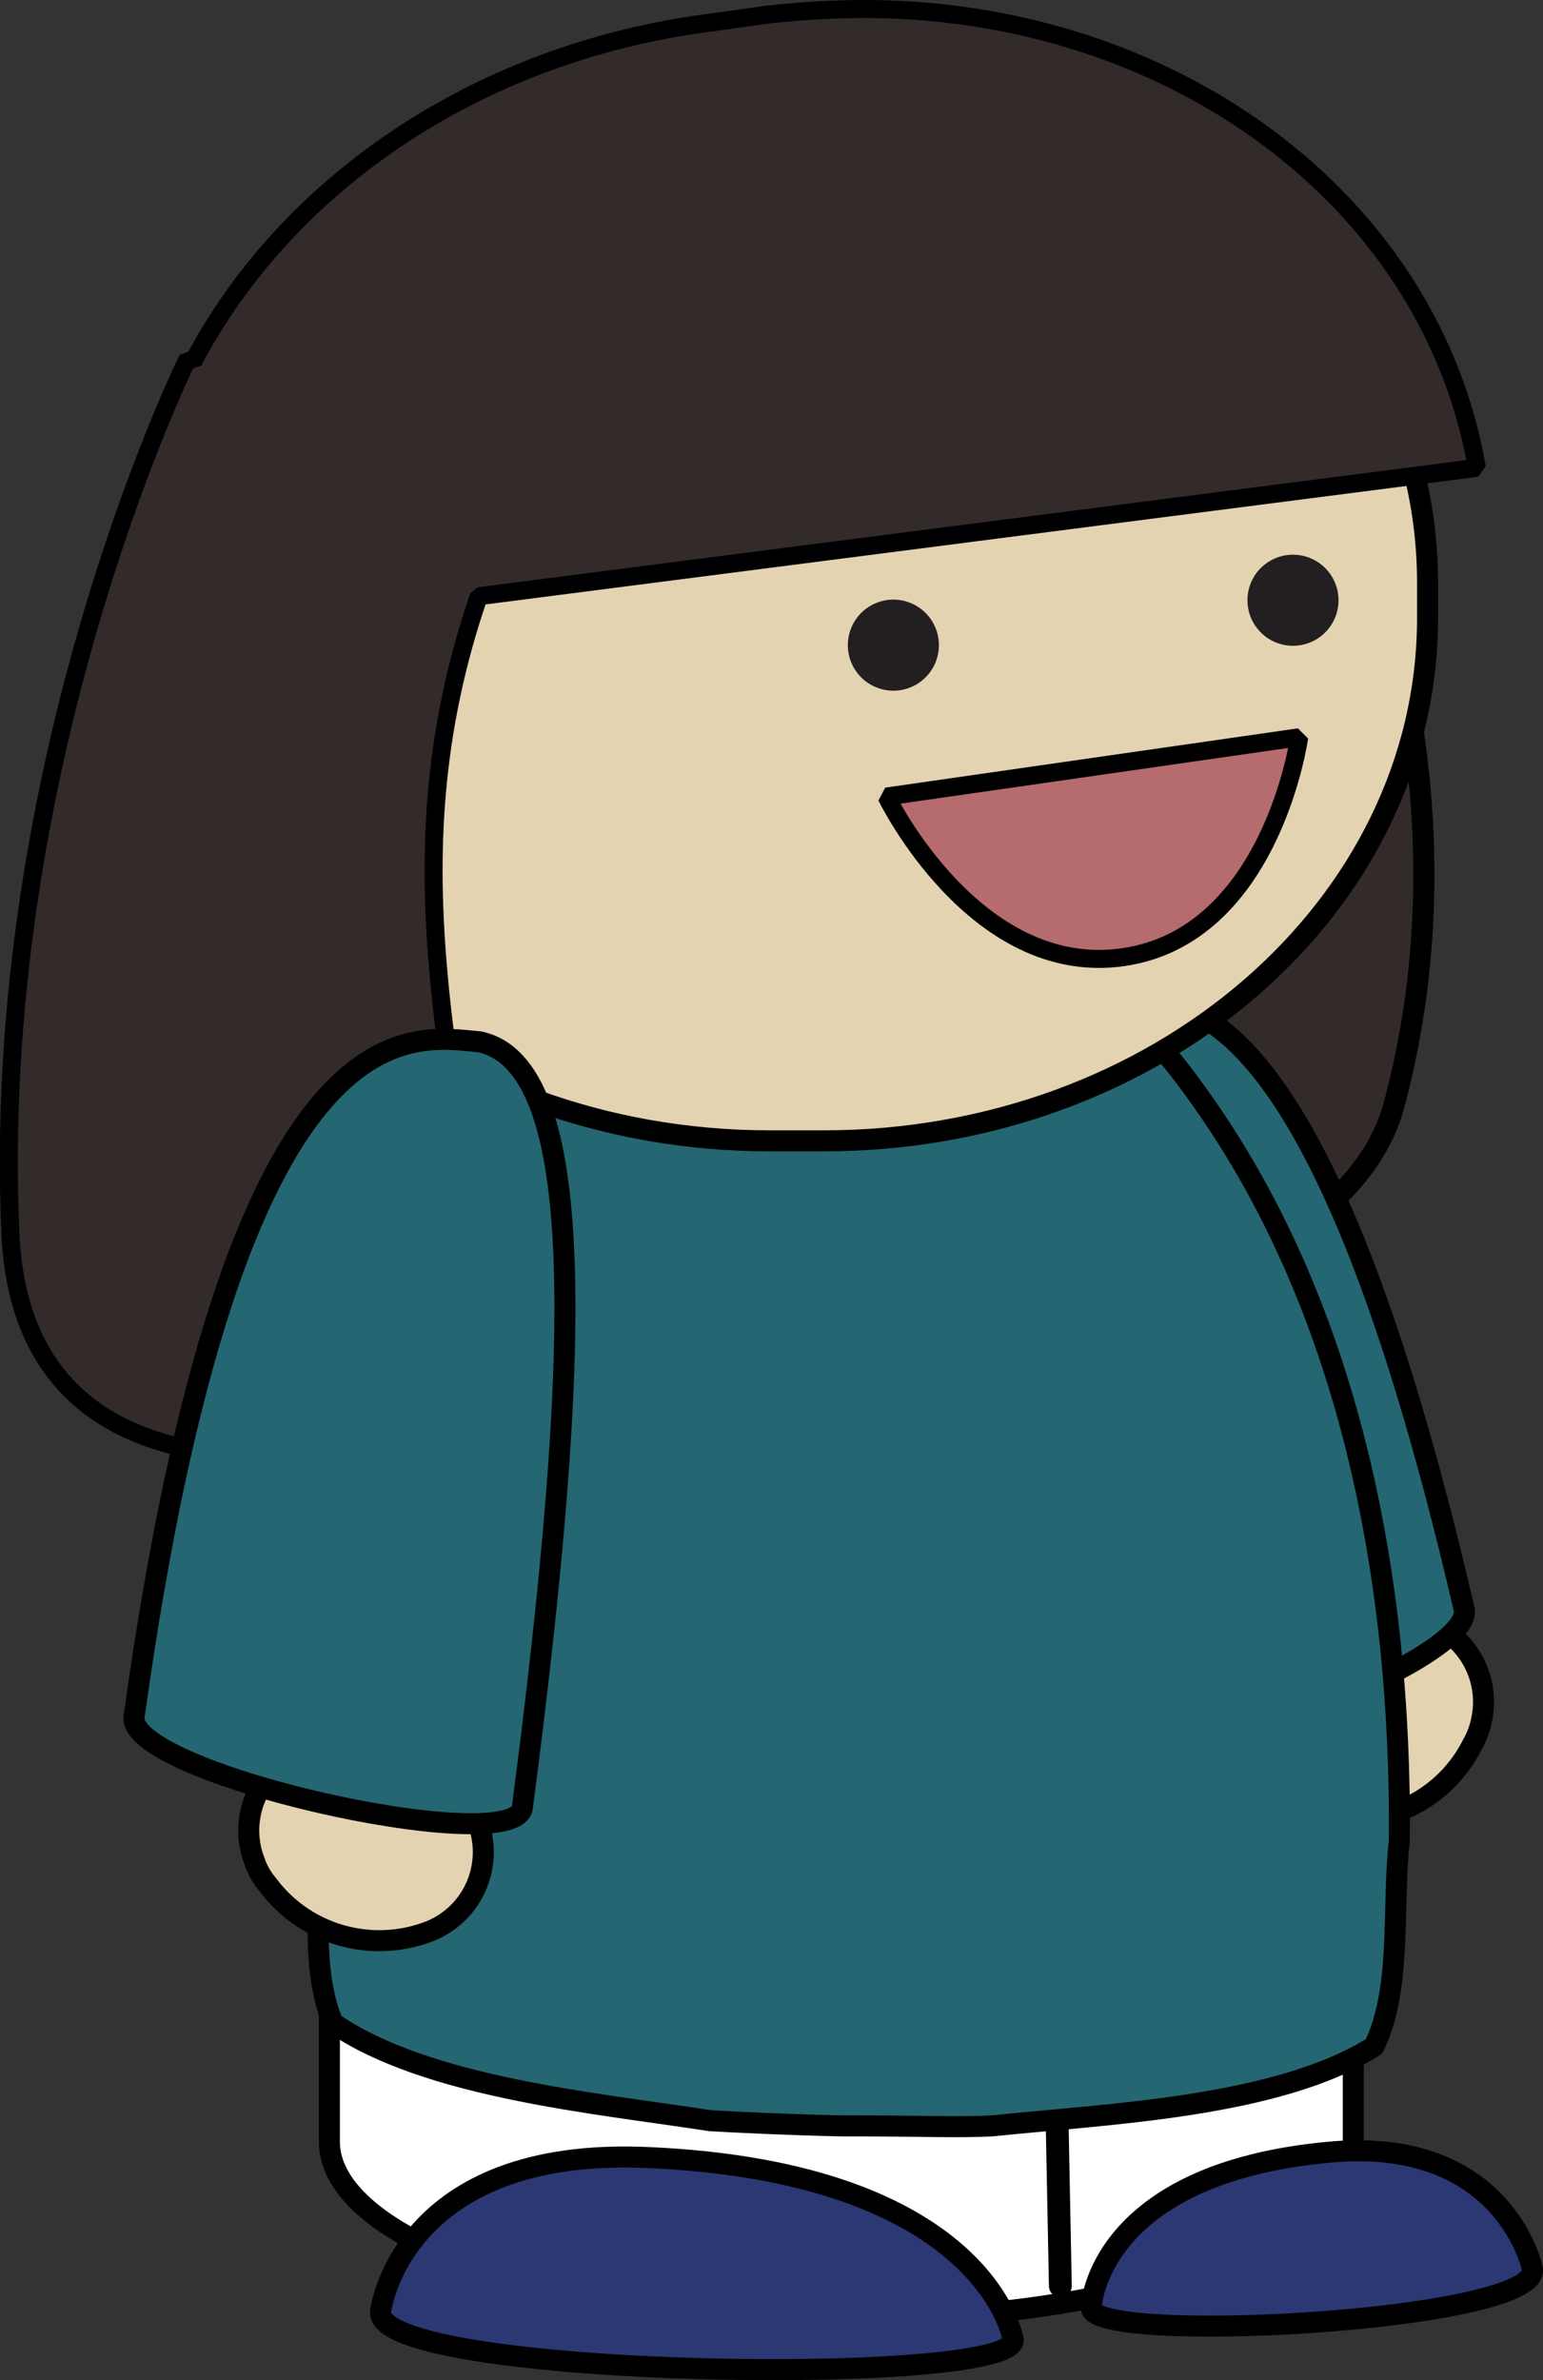<svg id="svg5223" xmlns="http://www.w3.org/2000/svg" viewBox="0 0 268.09 413.43"><rect x="0" y="0" width="268.09" height="413.43" fill="#333333" stroke="none"/><g id="layer1"><g id="g5975"><path id="skin" d="M255.83,303a23.9,23.9,0,0,1-26.2,12.7,14.85,14.85,0,0,1-11.4-17.6,15.82,15.82,0,0,1,1.6-4.3,23.9,23.9,0,0,1,26.2-12.7,14.85,14.85,0,0,1,11.4,17.6A13.88,13.88,0,0,1,255.83,303Z" transform="translate(0 0)" style="fill:#e4d3b1;stroke:#000;stroke-linecap:round;stroke-linejoin:round;stroke-width:3.65px;fill-rule:evenodd"/><path id="hair1" d="M212.93,43.26s50.4,69.4,29.3,148.6c-10.1,38-95.1,47.4-95.1,47.4l7.3-174.1" transform="translate(0 0)" style="fill:#322b2a;stroke:#000;stroke-miterlimit:3.2;stroke-width:3.668px"/><path id="t-shirt1" d="M196.83,301.46c3,8,60.4-13.1,57.5-22.2-27.1-116.7-53.3-106.5-63.6-104.2C175.63,186.76,180,227.26,196.83,301.46Z" transform="translate(0 0)" style="fill:#246671;stroke:#000;stroke-miterlimit:3.2;stroke-width:3.65px"/><path id="rect3252-6-7-2-7-1-6-3-5-6-6" d="M144.63,290.56h3.1c48.1,0,87.4,13.8,87.4,30.9V372c0,17.1-39,30.9-87.4,30.9h-3.1c-48.1,0-87.4-13.9-87.4-30.9v-50.5C57.33,304.36,96.43,290.56,144.63,290.56Z" transform="translate(0 0)" style="fill:#fff;stroke:#000;stroke-linecap:round;stroke-linejoin:round;stroke-width:3.65px;fill-rule:evenodd"/><path id="path3928-9-81-8-0-49-3-5-5-2" d="M184.23,397.06l-.7-35.7" transform="translate(0 0)" style="fill:#fff;stroke:#000;stroke-linecap:round;stroke-linejoin:round;stroke-width:3.968px"/><path id="t-shirt2" d="M154.53,156.76h-2.3c-20.8.7-40.5,13.7-53.8,30.3-28.7,35.5-40.6,82.8-42.8,128.3.4,11.7-2.1,25.7,2.2,36,16.4,11.3,45.6,13.9,65.6,17,5.3.3,13.7.7,22.9.9h3.1c9.2,0,17.5.3,22.9,0,20.1-2.1,49.5-3.2,66.4-13.8,4.9-10,3.1-24.1,4.4-35.8.4-45.7-8.7-93.4-35.5-130.2-12.4-17.5-31.3-31.2-52-32.9h-.8Z" transform="translate(0 0)" style="fill:#246671;stroke:#000;stroke-linecap:round;stroke-linejoin:round;stroke-width:3.65px;fill-rule:evenodd"/><path id="shoe1" d="M266.23,394s-4.8-22.9-35-20.2c-40.5,3.6-41.6,26.7-41.6,26.7C187.23,407.56,268.33,403.36,266.23,394Z" transform="translate(0 0)" style="fill:#2c3873;stroke:#000;stroke-miterlimit:3.2;stroke-width:3.65px"/><path id="skin2" d="M46.53,327.36a24.17,24.17,0,0,0,28.1,8.1,14.79,14.79,0,0,0,8.3-19.2h0a15.47,15.47,0,0,0-2.3-3.9,23.94,23.94,0,0,0-28.2-8.1,14.77,14.77,0,0,0-8.13,19.23l0,.07A13,13,0,0,0,46.53,327.36Z" transform="translate(0 0)" style="fill:#e4d3b1;stroke:#000;stroke-linecap:round;stroke-linejoin:round;stroke-width:3.65px;fill-rule:evenodd"/><path id="skin3" d="M133.73,10.36h9.4c57.8,0,104.9,40.6,104.9,90.8v6.2c0,50.1-46.9,90.8-104.9,90.8h-9.4c-57.9,0-104.9-40.6-104.9-90.8v-6.2C28.93,51,75.83,10.36,133.73,10.36Z" transform="translate(0 0)" style="fill:#e4d3b1;stroke:#000;stroke-linecap:round;stroke-linejoin:bevel;stroke-width:3.65px;fill-rule:evenodd"/><path id="shoe2" d="M66.13,401.46s3.4-28.7,46.6-26.7c58.1,2.6,63.2,31.2,63.2,31.2C180.33,414.76,64.63,413.26,66.13,401.46Z" transform="translate(0 0)" style="fill:#2c3873;stroke:#000;stroke-miterlimit:3.2;stroke-width:3.65px"/><g id="mouth"><path id="path590-4-2-7-8" d="M225.73,128.06s-4.8,34.5-30.6,38.2-41.1-27.9-41.1-27.9Z" transform="translate(0 0)" style="fill:#b66b6f;stroke:#000;stroke-linecap:round;stroke-linejoin:bevel;stroke-width:3.129px"/></g><g id="g456-8-2-13-9"><path id="eye-left" d="M163.13,112.16a7.91,7.91,0,1,1,0-.2" transform="translate(0 0)" style="fill:#231f20"/></g><g id="g456-8-2-13-9-2" data-name="g456-8-2-13-9"><path id="eye-left-2" data-name="eye-left" d="M232.56,104.36a7.91,7.91,0,1,1,0-.2" transform="translate(0 0)" style="fill:#231f20"/></g><path id="path4494-63-0-5-8-9" d="M69.23,136.86a8.68,8.68,0,0,1-11.5-1.8A10,10,0,0,1,57,121l.4-.4a11.41,11.41,0,0,1,8.7-2.5" transform="translate(0 0)" style="fill:none;stroke:#000;stroke-linecap:round;stroke-linejoin:round;stroke-width:4.852px"/><path id="hair2" d="M150,1.56a157.28,157.28,0,0,0-16.8,1l-10,1.4c-40.7,5.3-73.6,28.4-89.6,58.8l-1-.4s-34.4,69.5-30.8,151.7c2.5,59.6,81.7,33,81.7,33,2.2-48.7-19.2-88.6-.3-143.5l173.4-22.3C248.53,34.66,203.43,1.56,150,1.56Z" transform="translate(0 0)" style="fill:#322b2a;stroke:#000002;stroke-linecap:round;stroke-linejoin:bevel;stroke-width:3.129px;fill-rule:evenodd"/><path id="t-shirt3" d="M90.73,314.16c-2.5,8.7-69.6-6.3-67.4-16.2,17.5-125.7,48.3-118,60-117,18.8,4,17.9,53.1,7.4,133.2Z" transform="translate(0 0)" style="fill:#246671;stroke:#000;stroke-miterlimit:3.2;stroke-width:3.65px"/></g></g></svg>